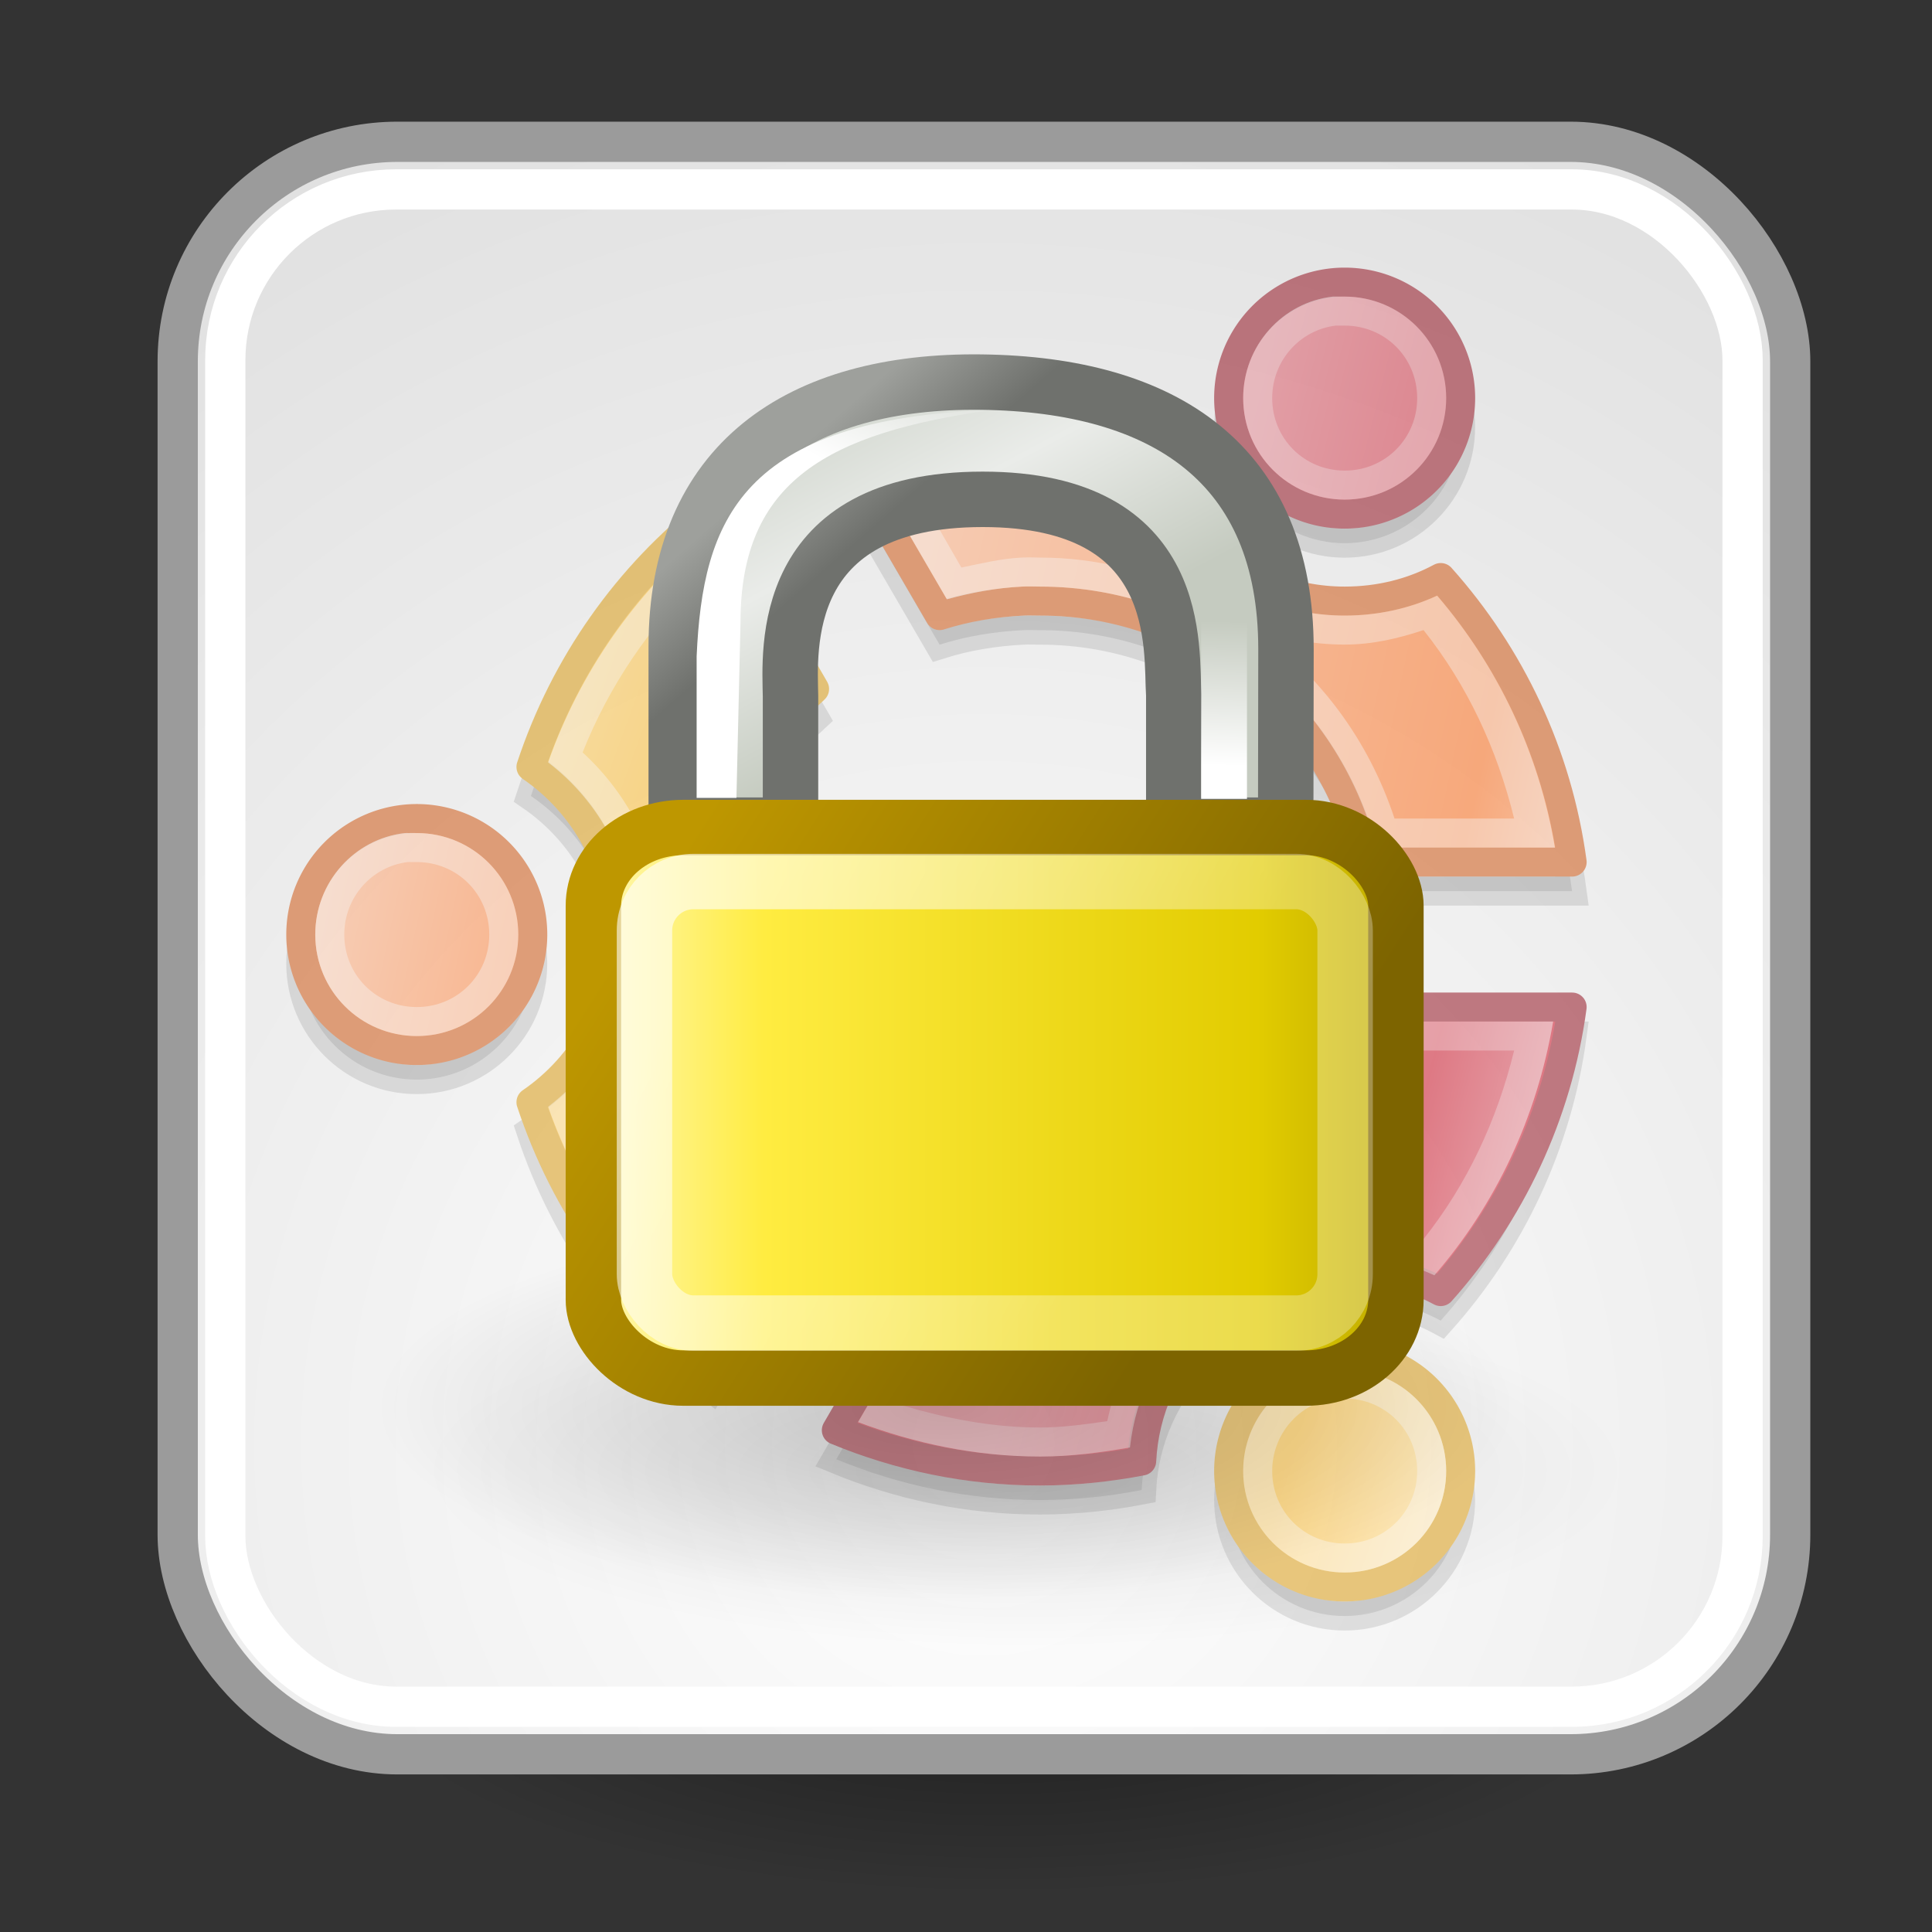 <svg xmlns="http://www.w3.org/2000/svg" xmlns:cc="http://web.resource.org/cc/" xmlns:svg="http://www.w3.org/2000/svg" xmlns:xlink="http://www.w3.org/1999/xlink" id="svg11300" width="48" height="48"><rect width="100%" height="100%" fill="#333333" stroke="none"/><defs id="defs3"><linearGradient id="linearGradient2229" x1="31.785" x2="76.799" y1="14.883" y2="26.226" gradientUnits="userSpaceOnUse" xlink:href="#linearGradient1334"/><linearGradient id="linearGradient2227" x1="1.045" x2="45.431" y1="22.383" y2="31.877" gradientUnits="userSpaceOnUse" xlink:href="#linearGradient1334"/><linearGradient id="linearGradient1334"><stop style="stop-color:#fff;stop-opacity:1" id="stop1336" offset="0"/><stop id="stop1346" offset=".25" style="stop-color:#fff;stop-opacity:0"/><stop id="stop1342" offset=".345" style="stop-color:#fff;stop-opacity:1"/><stop style="stop-color:#fff;stop-opacity:0" id="stop1344" offset=".863"/><stop style="stop-color:#fff;stop-opacity:1" id="stop1338" offset="1"/></linearGradient><linearGradient id="linearGradient1340" x1="3.52" x2="45.431" y1="16.549" y2="31.877" gradientUnits="userSpaceOnUse" xlink:href="#linearGradient1334"/><linearGradient id="linearGradient4187"><stop style="stop-color:#000;stop-opacity:1" id="stop4189" offset="0"/><stop style="stop-color:#000;stop-opacity:0" id="stop4191" offset="1"/></linearGradient><radialGradient id="radialGradient4071" cx="191.414" cy="7.786" r="153.397" fx="191.414" fy="7.786" gradientTransform="matrix(8.716285e-6,-0.666,0.958,4.651922e-16,178.49,133.087)" gradientUnits="userSpaceOnUse" xlink:href="#linearGradient4187"/><linearGradient id="linearGradient11520"><stop id="stop11522" offset="0" style="stop-color:#fff;stop-opacity:1"/><stop id="stop11524" offset="1" style="stop-color:#dcdcdc;stop-opacity:1"/></linearGradient><linearGradient id="linearGradient11508"><stop id="stop11510" offset="0" style="stop-color:#000;stop-opacity:1"/><stop id="stop11512" offset="1" style="stop-color:#000;stop-opacity:0"/></linearGradient><linearGradient id="linearGradient11494"><stop id="stop11496" offset="0" style="stop-color:#ef2929;stop-opacity:1"/><stop id="stop11498" offset="1" style="stop-color:#ef2929;stop-opacity:0"/></linearGradient><radialGradient id="radialGradient1348" cx="30.204" cy="44.565" r="6.566" fx="30.204" fy="44.565" gradientTransform="matrix(1,0,0,0.338,-1.435476e-15,29.482)" gradientUnits="userSpaceOnUse" xlink:href="#linearGradient11508"/><radialGradient id="radialGradient1352" cx="27.577" cy="16.049" r="3.834" fx="27.577" fy="16.049" gradientTransform="matrix(1.243,2.106784e-16,-2.106784e-16,1.243,-6.714,-3.743)" gradientUnits="userSpaceOnUse" xlink:href="#linearGradient11494"/><radialGradient id="radialGradient1354" cx="27.577" cy="15.048" r="3.834" fx="27.577" fy="15.048" gradientTransform="matrix(1.243,2.106784e-16,-2.106784e-16,1.243,-6.714,-3.743)" gradientUnits="userSpaceOnUse" xlink:href="#linearGradient11494"/><radialGradient id="radialGradient1356" cx="30.204" cy="44.565" r="6.566" fx="30.204" fy="44.565" gradientTransform="matrix(1,0,0,0.338,2.220359e-14,29.482)" gradientUnits="userSpaceOnUse" xlink:href="#linearGradient11508"/><radialGradient id="radialGradient1366" cx="24.446" cy="35.878" r="20.531" fx="24.446" fy="35.878" gradientTransform="matrix(1.995,-1.651527e-32,0,1.995,-24.325,-35.701)" gradientUnits="userSpaceOnUse" xlink:href="#linearGradient11520"/><radialGradient id="radialGradient2855" cx="30.204" cy="44.565" r="6.566" fx="30.204" fy="44.565" gradientTransform="matrix(1,0,0,0.338,-1.379714e-14,29.482)" gradientUnits="userSpaceOnUse" xlink:href="#linearGradient11508"/><radialGradient id="radialGradient2848" cx="24.446" cy="35.878" r="20.531" fx="24.446" fy="35.878" gradientTransform="matrix(1.995,-1.651527e-32,0,1.995,-24.325,-35.701)" gradientUnits="userSpaceOnUse" xlink:href="#linearGradient11520"/><radialGradient id="radialGradient2846" cx="30.204" cy="44.565" r="6.566" fx="30.204" fy="44.565" gradientTransform="matrix(1,0,0,0.338,-8.367432e-15,29.482)" gradientUnits="userSpaceOnUse" xlink:href="#linearGradient11508"/><linearGradient id="linearGradient1898" x1="11.5" x2="11.779" y1="20.58" y2="14.26" gradientTransform="matrix(0.98,0,0,0.49,34.675,22.834)" gradientUnits="userSpaceOnUse" xlink:href="#linearGradient12071"/><linearGradient id="linearGradient12071"><stop id="stop12073" offset="0" style="stop-color:#fff;stop-opacity:1"/><stop id="stop12075" offset="1" style="stop-color:#fff;stop-opacity:0"/></linearGradient><linearGradient id="linearGradient1896" x1="14.218" x2="17.859" y1="6.88" y2="3.957" gradientTransform="matrix(0.98,0,0,0.462,23.89,23.479)" gradientUnits="userSpaceOnUse" xlink:href="#linearGradient12071"/><linearGradient id="linearGradient9845"><stop id="stop9847" offset="0" style="stop-color:#fff;stop-opacity:1"/><stop id="stop9849" offset="1" style="stop-color:#fff;stop-opacity:.495"/></linearGradient><linearGradient id="linearGradient1894" x1="10.907" x2="30.875" y1="25.002" y2="36.127" gradientTransform="matrix(0.453,0,0,0.47,30.172,24.389)" gradientUnits="userSpaceOnUse" xlink:href="#linearGradient9845"/><linearGradient id="linearGradient2769"><stop id="stop2771" offset="0" style="stop-color:#7d6400;stop-opacity:1"/><stop id="stop2773" offset="1" style="stop-color:#be9700;stop-opacity:1"/></linearGradient><linearGradient id="linearGradient1892" x1="31.63" x2="8.671" y1="41.792" y2="25.794" gradientTransform="matrix(0.49,0,0,0.534,29.283,22.226)" gradientUnits="userSpaceOnUse" xlink:href="#linearGradient11327"/><linearGradient id="linearGradient2776"><stop style="stop-color:#fff7b0;stop-opacity:1" id="stop2778" offset="0"/><stop id="stop2780" offset=".21" style="stop-color:#ffec41;stop-opacity:1"/><stop style="stop-color:#e2cc00;stop-opacity:1" id="stop2782" offset=".84"/><stop style="stop-color:#c3af00;stop-opacity:1" id="stop2784" offset="1"/></linearGradient><linearGradient id="linearGradient1890" x1="6.727" x2="40.938" y1="32.162" y2="32.162" gradientTransform="matrix(0.49,0,0,0.534,29.283,21.676)" gradientUnits="userSpaceOnUse" xlink:href="#linearGradient2092"/><linearGradient id="linearGradient2787"><stop id="stop2789" offset="0" style="stop-color:#6f716d;stop-opacity:1"/><stop id="stop2791" offset="1" style="stop-color:#9ea09c;stop-opacity:1"/></linearGradient><linearGradient id="linearGradient1888" x1="19.251" x2="16.198" y1="9.664" y2="6.04" gradientTransform="matrix(0.48,0,0,0.497,29.227,23.012)" gradientUnits="userSpaceOnUse" xlink:href="#linearGradient11335"/><linearGradient id="linearGradient2794"><stop id="stop2796" offset="0" style="stop-color:#cad0c6;stop-opacity:1"/><stop style="stop-color:#eaece9;stop-opacity:1" id="stop2798" offset=".5"/><stop id="stop2800" offset="1" style="stop-color:#c5cbc0;stop-opacity:1"/></linearGradient><linearGradient id="linearGradient1886" x1="12.887" x2="20.087" y1="4.36" y2="18.414" gradientTransform="matrix(0.48,0,0,0.497,29.227,23.012)" gradientUnits="userSpaceOnUse" xlink:href="#linearGradient10591"/><linearGradient id="linearGradient2803"><stop id="stop2805" offset="0" style="stop-color:#fff;stop-opacity:1"/><stop id="stop2807" offset="1" style="stop-color:#dcdcdc;stop-opacity:1"/></linearGradient><radialGradient id="radialGradient2821" cx="30.204" cy="44.565" r="6.566" fx="30.204" fy="44.565" gradientTransform="matrix(1,0,0,0.338,-1.435476e-15,29.482)" gradientUnits="userSpaceOnUse" xlink:href="#linearGradient11508"/><radialGradient id="radialGradient2823" cx="27.577" cy="16.049" r="3.834" fx="27.577" fy="16.049" gradientTransform="matrix(1.243,2.106784e-16,-2.106784e-16,1.243,-6.714,-3.743)" gradientUnits="userSpaceOnUse" xlink:href="#linearGradient11494"/><radialGradient id="radialGradient2825" cx="27.577" cy="15.048" r="3.834" fx="27.577" fy="15.048" gradientTransform="matrix(1.243,2.106784e-16,-2.106784e-16,1.243,-6.714,-3.743)" gradientUnits="userSpaceOnUse" xlink:href="#linearGradient11494"/><radialGradient id="radialGradient2827" cx="30.204" cy="44.565" r="6.566" fx="30.204" fy="44.565" gradientTransform="matrix(1,0,0,0.338,2.247247e-14,29.482)" gradientUnits="userSpaceOnUse" xlink:href="#linearGradient11508"/><radialGradient id="radialGradient2829" cx="24.446" cy="35.878" r="20.531" fx="24.446" fy="35.878" gradientTransform="matrix(1.995,-1.651527e-32,0,1.995,-24.325,-35.701)" gradientUnits="userSpaceOnUse" xlink:href="#linearGradient11520"/><radialGradient id="radialGradient2696" cx="24.446" cy="35.878" r="20.531" fx="24.446" fy="35.878" gradientTransform="matrix(1.995,-1.651527e-32,0,1.995,-24.325,-35.701)" gradientUnits="userSpaceOnUse" xlink:href="#linearGradient11520"/><radialGradient id="radialGradient2694" cx="30.204" cy="44.565" r="6.566" fx="30.204" fy="44.565" gradientTransform="matrix(1,0,0,0.338,-3.746128e-15,29.482)" gradientUnits="userSpaceOnUse" xlink:href="#linearGradient11508"/><linearGradient id="linearGradient2719"><stop style="stop-color:#c00;stop-opacity:1" id="stop2721" offset="0"/><stop style="stop-color:#c00;stop-opacity:0" id="stop2723" offset="1"/></linearGradient><linearGradient id="linearGradient2711"><stop style="stop-color:#f34e4e;stop-opacity:1" id="stop2713" offset="0"/><stop style="stop-color:#ef2929;stop-opacity:0" id="stop2715" offset="1"/></linearGradient><linearGradient id="linearGradient11327"><stop style="stop-color:#7d6400;stop-opacity:1" id="stop11329" offset="0"/><stop style="stop-color:#be9700;stop-opacity:1" id="stop11331" offset="1"/></linearGradient><linearGradient id="linearGradient2092"><stop id="stop2094" offset="0" style="stop-color:#fff7b0;stop-opacity:1"/><stop style="stop-color:#ffec41;stop-opacity:1" id="stop2098" offset=".21"/><stop id="stop2293" offset=".84" style="stop-color:#e2cc00;stop-opacity:1"/><stop id="stop2100" offset="1" style="stop-color:#c3af00;stop-opacity:1"/></linearGradient><linearGradient id="linearGradient11335"><stop style="stop-color:#6f716d;stop-opacity:1" id="stop11337" offset="0"/><stop style="stop-color:#9ea09c;stop-opacity:1" id="stop11339" offset="1"/></linearGradient><linearGradient id="linearGradient10591"><stop style="stop-color:#cad0c6;stop-opacity:1" id="stop10593" offset="0"/><stop id="stop10599" offset=".5" style="stop-color:#eaece9;stop-opacity:1"/><stop style="stop-color:#c5cbc0;stop-opacity:1" id="stop10595" offset="1"/></linearGradient><linearGradient id="linearGradient2665"><stop id="stop2667" offset="0" style="stop-color:#fff;stop-opacity:1"/><stop id="stop2669" offset="1" style="stop-color:#dcdcdc;stop-opacity:1"/></linearGradient><radialGradient id="radialGradient2677" cx="30.204" cy="44.565" r="6.566" fx="30.204" fy="44.565" gradientTransform="matrix(1,0,0,0.338,-1.435476e-15,29.482)" gradientUnits="userSpaceOnUse" xlink:href="#linearGradient11508"/><radialGradient id="radialGradient2679" cx="24.446" cy="35.878" r="20.531" fx="24.446" fy="35.878" gradientTransform="matrix(1.995,-1.651527e-32,0,1.995,-24.325,-35.701)" gradientUnits="userSpaceOnUse" xlink:href="#linearGradient11520"/><radialGradient id="radialGradient2725" cx="24.446" cy="46.958" r="16.554" fx="24.446" fy="46.958" gradientTransform="matrix(2.671,-1.66183e-17,1.650931e-17,2.653,-40.845,-77.79)" gradientUnits="userSpaceOnUse" xlink:href="#linearGradient2719"/><radialGradient id="radialGradient1516" cx="24.446" cy="35.878" r="20.531" fx="24.446" fy="35.878" gradientTransform="matrix(1.995,-1.651527e-32,0,1.995,-24.325,-35.701)" gradientUnits="userSpaceOnUse" xlink:href="#linearGradient11520"/><radialGradient id="radialGradient1514" cx="30.204" cy="44.565" r="6.566" fx="30.204" fy="44.565" gradientTransform="matrix(1,0,0,0.338,2.436851e-14,29.482)" gradientUnits="userSpaceOnUse" xlink:href="#linearGradient11508"/><radialGradient id="radialGradient1512" cx="27.577" cy="15.048" r="3.834" fx="27.577" fy="15.048" gradientTransform="matrix(1.243,2.106784e-16,-2.106784e-16,1.243,-6.714,-3.743)" gradientUnits="userSpaceOnUse" xlink:href="#linearGradient11494"/><radialGradient id="radialGradient1510" cx="27.577" cy="16.049" r="3.834" fx="27.577" fy="16.049" gradientTransform="matrix(1.243,2.106784e-16,-2.106784e-16,1.243,-6.714,-3.743)" gradientUnits="userSpaceOnUse" xlink:href="#linearGradient11494"/><radialGradient id="radialGradient1508" cx="30.204" cy="44.565" r="6.566" fx="30.204" fy="44.565" gradientTransform="matrix(1,0,0,0.338,-1.435476e-15,29.482)" gradientUnits="userSpaceOnUse" xlink:href="#linearGradient11508"/><linearGradient id="linearGradient1490"><stop style="stop-color:#e60000;stop-opacity:1" id="stop1492" offset="0"/><stop style="stop-color:#dcdcdc;stop-opacity:1" id="stop1494" offset="1"/></linearGradient><linearGradient id="linearGradient1842" x1="11.5" x2="11.779" y1="20.58" y2="14.26" gradientTransform="matrix(0.98,0,0,0.49,34.675,22.834)" gradientUnits="userSpaceOnUse" xlink:href="#linearGradient12071"/><linearGradient id="linearGradient1840" x1="14.218" x2="17.859" y1="6.88" y2="3.957" gradientTransform="matrix(0.98,0,0,0.462,23.89,23.479)" gradientUnits="userSpaceOnUse" xlink:href="#linearGradient12071"/><linearGradient id="linearGradient1838" x1="10.907" x2="30.875" y1="25.002" y2="36.127" gradientTransform="matrix(0.453,0,0,0.47,30.172,24.389)" gradientUnits="userSpaceOnUse" xlink:href="#linearGradient9845"/><linearGradient id="linearGradient1836" x1="31.63" x2="8.671" y1="41.792" y2="25.794" gradientTransform="matrix(0.49,0,0,0.534,29.283,22.226)" gradientUnits="userSpaceOnUse" xlink:href="#linearGradient11327"/><linearGradient id="linearGradient1834" x1="6.727" x2="40.938" y1="32.162" y2="32.162" gradientTransform="matrix(0.49,0,0,0.534,29.283,21.676)" gradientUnits="userSpaceOnUse" xlink:href="#linearGradient2092"/><linearGradient id="linearGradient1832" x1="19.251" x2="16.198" y1="9.664" y2="6.04" gradientTransform="matrix(0.48,0,0,0.497,29.227,23.012)" gradientUnits="userSpaceOnUse" xlink:href="#linearGradient11335"/><linearGradient id="linearGradient1830" x1="12.887" x2="20.087" y1="4.36" y2="18.414" gradientTransform="matrix(0.48,0,0,0.497,29.227,23.012)" gradientUnits="userSpaceOnUse" xlink:href="#linearGradient10591"/><linearGradient id="linearGradient2337" x1="-35.123" x2="-35.075" y1="34.242" y2="30.962" gradientUnits="userSpaceOnUse" xlink:href="#linearGradient2329"/><linearGradient id="linearGradient2327" x1="-35.658" x2="-35.658" y1="33.416" y2="28.206" gradientUnits="userSpaceOnUse" xlink:href="#linearGradient2321"/><linearGradient id="linearGradient1561" x1="10.391" x2="32.537" y1="5.382" y2="31.246" gradientTransform="matrix(1.104,0,0,0.905,4.5,2.875)" gradientUnits="userSpaceOnUse" xlink:href="#linearGradient2253"/><linearGradient id="linearGradient2733" x1="34.301" x2="35.521" y1="3.938" y2="3.845" gradientUnits="userSpaceOnUse" xlink:href="#linearGradient2711"/><linearGradient id="linearGradient2729" x1="34.301" x2="35.521" y1="3.938" y2="3.845" gradientUnits="userSpaceOnUse" xlink:href="#linearGradient2711"/><linearGradient id="linearGradient2725" x1="34.301" x2="35.521" y1="3.938" y2="3.845" gradientUnits="userSpaceOnUse" xlink:href="#linearGradient2711"/><linearGradient id="linearGradient2721" x1="34.301" x2="35.521" y1="3.938" y2="3.845" gradientUnits="userSpaceOnUse" xlink:href="#linearGradient2711"/><linearGradient id="linearGradient2717" x1="34.301" x2="35.521" y1="3.938" y2="3.845" gradientUnits="userSpaceOnUse" xlink:href="#linearGradient2711"/><linearGradient id="linearGradient2707" x1="12.207" x2="12.128" y1="53.535" y2="64.893" gradientTransform="matrix(1.816,0,0,1.279,2.5,-40.245)" gradientUnits="userSpaceOnUse" xlink:href="#linearGradient2701"/><linearGradient id="linearGradient2689" x1="3.707" x2="3.707" y1="171.291" y2="162.451" gradientTransform="matrix(5.705,0,0,0.175,5.5,2.196)" gradientUnits="userSpaceOnUse" xlink:href="#linearGradient2683"/><linearGradient id="linearGradient2681" x1="19.15" x2="16.316" y1="32.622" y2="8.867" gradientTransform="matrix(1.174,0,0,0.945,5.222,1.543)" gradientUnits="userSpaceOnUse" xlink:href="#linearGradient2675"/><linearGradient id="linearGradient2673" x1="11.492" x2="17.199" y1="1.654" y2="26.729" gradientTransform="matrix(1.239,0,0,0.896,5.091,1.543)" gradientUnits="userSpaceOnUse" xlink:href="#linearGradient2667"/><radialGradient id="radialGradient2460" cx="12.576" cy="67.502" r="8.766" fx="12.576" fy="67.502" gradientTransform="scale(1.926,0.519)" gradientUnits="userSpaceOnUse" xlink:href="#linearGradient2454"/><linearGradient id="linearGradient2421" x1="17.698" x2="34.975" y1="13.005" y2="55.201" gradientTransform="matrix(1.108,0,0,0.902,5.5,3.875)" gradientUnits="userSpaceOnUse" xlink:href="#linearGradient2415"/><linearGradient id="linearGradient2251" x1="8.612" x2="34.784" y1="7.229" y2="33.34" gradientTransform="matrix(1.13,0,0,0.885,2.875,1.571)" gradientUnits="userSpaceOnUse" xlink:href="#linearGradient2245"/><linearGradient id="linearGradient2245"><stop id="stop2247" offset="0" style="stop-color:#dde1d9;stop-opacity:1"/><stop id="stop2249" offset="1" style="stop-color:#cacdc6;stop-opacity:1"/></linearGradient><linearGradient id="linearGradient2253"><stop id="stop2255" offset="0" style="stop-color:#8f8f8f;stop-opacity:1"/><stop id="stop2257" offset="1" style="stop-color:#494949;stop-opacity:1"/></linearGradient><linearGradient id="linearGradient2415"><stop id="stop2417" offset="0" style="stop-color:#fff;stop-opacity:1"/><stop id="stop2419" offset="1" style="stop-color:#fff;stop-opacity:0"/></linearGradient><linearGradient id="linearGradient2454"><stop id="stop2456" offset="0" style="stop-color:#000;stop-opacity:1"/><stop id="stop2458" offset="1" style="stop-color:#000;stop-opacity:0"/></linearGradient><linearGradient id="linearGradient2667"><stop style="stop-color:#fff;stop-opacity:1" id="stop1800" offset="0"/><stop style="stop-color:#fcfcff;stop-opacity:0" id="stop2671" offset="1"/></linearGradient><linearGradient id="linearGradient2675"><stop style="stop-color:#5b5b97;stop-opacity:1" id="stop2677" offset="0"/><stop style="stop-color:#1b1b43;stop-opacity:1" id="stop2679" offset="1"/></linearGradient><linearGradient id="linearGradient2683"><stop style="stop-color:#000;stop-opacity:1" id="stop2685" offset="0"/><stop style="stop-color:#000;stop-opacity:0" id="stop2687" offset="1"/></linearGradient><linearGradient id="linearGradient2701"><stop style="stop-color:#585956;stop-opacity:1" id="stop2703" offset="0"/><stop style="stop-color:#bbbeb8;stop-opacity:1" id="stop2705" offset="1"/></linearGradient><linearGradient id="linearGradient1784"><stop style="stop-color:#909090;stop-opacity:1" id="stop1786" offset="0"/><stop style="stop-color:#bebebe;stop-opacity:0" id="stop1788" offset="1"/></linearGradient><linearGradient id="linearGradient2321"><stop style="stop-color:#7b7f7a;stop-opacity:1" id="stop2323" offset="0"/><stop style="stop-color:#7b7f7a;stop-opacity:0" id="stop2325" offset="1"/></linearGradient><linearGradient id="linearGradient2329"><stop style="stop-color:#fff;stop-opacity:1" id="stop2331" offset="0"/><stop style="stop-color:#fff;stop-opacity:0" id="stop2333" offset="1"/></linearGradient><linearGradient id="linearGradient1770"><stop id="stop1772" offset="0" style="stop-color:#cad0c6;stop-opacity:1"/><stop style="stop-color:#eaece9;stop-opacity:1" id="stop1774" offset=".5"/><stop id="stop1776" offset="1" style="stop-color:#c5cbc0;stop-opacity:1"/></linearGradient><linearGradient id="linearGradient1764"><stop id="stop1766" offset="0" style="stop-color:#6f716d;stop-opacity:1"/><stop id="stop1768" offset="1" style="stop-color:#9ea09c;stop-opacity:1"/></linearGradient><linearGradient id="linearGradient1754"><stop style="stop-color:#fff7b0;stop-opacity:1" id="stop1756" offset="0"/><stop id="stop1758" offset=".21" style="stop-color:#ffec41;stop-opacity:1"/><stop style="stop-color:#e2cc00;stop-opacity:1" id="stop1760" offset=".84"/><stop style="stop-color:#c3af00;stop-opacity:1" id="stop1762" offset="1"/></linearGradient><linearGradient id="linearGradient1748"><stop id="stop1750" offset="0" style="stop-color:#7d6400;stop-opacity:1"/><stop id="stop1752" offset="1" style="stop-color:#be9700;stop-opacity:1"/></linearGradient><linearGradient id="linearGradient1742"><stop id="stop1744" offset="0" style="stop-color:#fff;stop-opacity:1"/><stop id="stop1746" offset="1" style="stop-color:#fff;stop-opacity:.495"/></linearGradient><linearGradient id="linearGradient1874" x1="12.887" x2="20.087" y1="4.36" y2="18.414" gradientTransform="matrix(0.48,0,0,0.497,29.227,23.012)" gradientUnits="userSpaceOnUse" xlink:href="#linearGradient10591"/><linearGradient id="linearGradient1876" x1="19.251" x2="16.198" y1="9.664" y2="6.04" gradientTransform="matrix(0.48,0,0,0.497,29.227,23.012)" gradientUnits="userSpaceOnUse" xlink:href="#linearGradient11335"/><linearGradient id="linearGradient1878" x1="6.727" x2="40.938" y1="32.162" y2="32.162" gradientTransform="matrix(0.49,0,0,0.534,29.283,21.676)" gradientUnits="userSpaceOnUse" xlink:href="#linearGradient2092"/><linearGradient id="linearGradient1880" x1="31.63" x2="8.671" y1="41.792" y2="25.794" gradientTransform="matrix(0.49,0,0,0.534,29.283,22.226)" gradientUnits="userSpaceOnUse" xlink:href="#linearGradient11327"/><linearGradient id="linearGradient1882" x1="10.907" x2="30.875" y1="25.002" y2="36.127" gradientTransform="matrix(0.453,0,0,0.47,30.172,24.389)" gradientUnits="userSpaceOnUse" xlink:href="#linearGradient9845"/><linearGradient id="linearGradient1884" x1="14.218" x2="17.859" y1="6.88" y2="3.957" gradientTransform="matrix(0.98,0,0,0.462,23.89,23.479)" gradientUnits="userSpaceOnUse" xlink:href="#linearGradient12071"/><linearGradient id="linearGradient1887" x1="11.5" x2="11.779" y1="20.58" y2="14.26" gradientTransform="matrix(0.98,0,0,0.49,34.675,22.834)" gradientUnits="userSpaceOnUse" xlink:href="#linearGradient12071"/><radialGradient id="radialGradient1502" cx="30.204" cy="44.565" r="6.566" fx="30.204" fy="44.565" gradientTransform="matrix(1,0,0,0.338,-3.785774e-14,29.482)" gradientUnits="userSpaceOnUse" xlink:href="#linearGradient11508"/><linearGradient id="linearGradient1504" x1="12.887" x2="20.087" y1="4.36" y2="18.414" gradientTransform="matrix(0.48,0,0,0.497,29.227,23.012)" gradientUnits="userSpaceOnUse" xlink:href="#linearGradient10591"/><linearGradient id="linearGradient1506" x1="19.251" x2="16.198" y1="9.664" y2="6.04" gradientTransform="matrix(0.48,0,0,0.497,29.227,23.012)" gradientUnits="userSpaceOnUse" xlink:href="#linearGradient11335"/><linearGradient id="linearGradient1508" x1="6.727" x2="40.938" y1="32.162" y2="32.162" gradientTransform="matrix(0.49,0,0,0.534,29.283,21.676)" gradientUnits="userSpaceOnUse" xlink:href="#linearGradient2092"/><linearGradient id="linearGradient1510" x1="31.63" x2="8.671" y1="41.792" y2="25.794" gradientTransform="matrix(0.49,0,0,0.534,29.283,22.226)" gradientUnits="userSpaceOnUse" xlink:href="#linearGradient11327"/><linearGradient id="linearGradient1512" x1="10.907" x2="30.875" y1="25.002" y2="36.127" gradientTransform="matrix(0.453,0,0,0.47,30.172,24.389)" gradientUnits="userSpaceOnUse" xlink:href="#linearGradient9845"/><linearGradient id="linearGradient1514" x1="14.218" x2="17.859" y1="6.88" y2="3.957" gradientTransform="matrix(0.98,0,0,0.462,23.89,23.479)" gradientUnits="userSpaceOnUse" xlink:href="#linearGradient12071"/><linearGradient id="linearGradient1516" x1="11.5" x2="11.779" y1="20.58" y2="14.26" gradientTransform="matrix(0.98,0,0,0.49,34.675,22.834)" gradientUnits="userSpaceOnUse" xlink:href="#linearGradient12071"/></defs><g id="layer1"><path style="opacity:.406;color:#000;fill:url(#radialGradient1348);fill-opacity:1;fill-rule:evenodd;stroke:none;stroke-width:2.814;stroke-linecap:butt;stroke-linejoin:miter;marker:none;marker-start:none;marker-mid:none;marker-end:none;stroke-miterlimit:10;stroke-dasharray:none;stroke-dashoffset:0;stroke-opacity:1;visibility:visible;display:inline;overflow:visible" id="path11530" d="M 36.77 44.565 A 6.566 2.222 0 1 1 23.638,44.565 A 6.566 2.222 0 1 1 36.77 44.565 z" transform="matrix(2.46,0,0,2.46,-49.409,-67.964)"/><rect id="rect11518" width="40.062" height="40.062" x="4.415" y="3.523" rx="5.455" ry="5.455" style="opacity:1;color:#000;fill:url(#radialGradient1366);fill-opacity:1;fill-rule:evenodd;stroke:#9b9b9b;stroke-width:1;stroke-linecap:butt;stroke-linejoin:bevel;marker:none;marker-start:none;marker-mid:none;marker-end:none;stroke-miterlimit:10;stroke-dasharray:none;stroke-dashoffset:0;stroke-opacity:1;visibility:visible;display:inline;overflow:visible"/><rect style="opacity:1;color:#000;fill:none;fill-opacity:1;fill-rule:evenodd;stroke:#fff;stroke-width:1;stroke-linecap:butt;stroke-linejoin:bevel;marker:none;marker-start:none;marker-mid:none;marker-end:none;stroke-miterlimit:10;stroke-dasharray:none;stroke-dashoffset:0;stroke-opacity:1;visibility:visible;display:inline;overflow:visible" id="rect11528" width="37.697" height="37.697" x="5.597" y="4.706" rx="4.243" ry="4.243"/><g id="g1586" transform="translate(29.698,27.163)"><g id="g1844" transform="translate(-147.007,-30.194)"><g id="g2056" transform="translate(116.654,3.029)"><g id="g2058" transform="translate(30.507,27.163)" style="opacity:.5"><g id="g1533" transform="matrix(9.598127e-2,0,0,9.598127e-2,-23.46,-7.814)" style="overflow:visible"><g id="layer5" style="display:inline"><path id="path4069" d="M 339.345 5.683 A 153.397 110.674 0 1 1 32.551,5.683 A 153.397 110.674 0 1 1 339.345 5.683 z" transform="matrix(1.052,0,0,0.447,3.285,176.386)" style="opacity:.2;fill:url(#radialGradient4071);fill-opacity:1;stroke:none;stroke-width:2;stroke-miterlimit:4;stroke-dasharray:none;stroke-opacity:1;display:inline"/><path style="opacity:.2;fill:#000;fill-opacity:1;stroke:#000;stroke-width:7.506;stroke-miterlimit:4;stroke-dasharray:none;stroke-opacity:1;display:inline" id="path3162" d="M 277.941,-121.015 C 262.966,-119.324 251.437,-106.418 251.437,-90.993 C 251.437,-74.42 264.887,-60.97 281.46,-60.97 C 298.032,-60.97 311.482,-74.42 311.482,-90.993 C 311.482,-107.565 298.032,-121.015 281.46,-121.015 C 280.683,-121.015 279.876,-121.073 279.114,-121.015 C 278.751,-120.987 278.301,-121.056 277.941,-121.015 z M 190.22,-90.993 C 176.031,-89.704 162.526,-85.894 149.877,-80.673 L 176.616,-34.701 C 183.477,-36.877 190.682,-38.072 198.195,-38.454 C 199.665,-38.528 201.162,-38.454 202.651,-38.454 C 243.844,-38.454 278.276,-9.524 286.854,29.097 L 340.332,29.097 C 336.533,1.022 324.319,-24.394 306.322,-44.552 C 298.931,-40.581 290.432,-38.454 281.46,-38.454 C 253.289,-38.454 230.216,-60.56 228.921,-88.413 C 220.442,-90.033 211.596,-90.993 202.651,-90.993 C 200.855,-90.993 199.036,-91.06 197.256,-90.993 C 196.677,-90.971 196.192,-91.022 195.614,-90.993 C 195.07,-90.965 194.515,-91.027 193.973,-90.993 C 193.447,-90.96 192.855,-91.032 192.331,-90.993 C 192.272,-90.988 192.155,-90.994 192.096,-90.993 C 191.861,-90.996 191.393,-90.991 191.158,-90.993 C 191.1,-90.991 190.982,-90.998 190.923,-90.993 C 190.698,-90.974 190.445,-91.013 190.22,-90.993 z M 117.509,-61.909 C 95.955,-45.126 79.589,-22.011 70.834,4.469 C 84.663,13.936 93.82,29.848 93.82,47.861 C 93.82,65.873 84.663,81.786 70.834,91.252 C 79.586,117.739 95.947,140.864 117.509,157.63 L 144.248,111.424 C 127.109,95.649 116.337,72.968 116.337,47.861 C 116.337,22.763 127.129,0.112 144.248,-15.702 L 117.509,-61.909 z M 37.763,17.838 C 22.787,19.529 11.258,32.435 11.258,47.861 C 11.258,64.433 24.708,77.883 41.281,77.883 C 57.853,77.883 71.303,64.433 71.303,47.861 C 71.303,31.288 57.853,17.838 41.281,17.838 C 40.504,17.838 39.697,17.78 38.935,17.838 C 38.572,17.866 38.122,17.798 37.763,17.838 z M 286.854,66.625 C 278.276,105.246 243.844,134.175 202.651,134.175 C 193.531,134.175 184.848,132.797 176.616,130.188 L 149.877,176.159 C 166.166,182.884 183.939,186.714 202.651,186.714 C 211.596,186.714 220.442,185.754 228.921,184.134 C 230.227,157.451 251.601,135.861 278.176,134.175 C 279.291,134.104 280.327,134.175 281.46,134.175 C 290.432,134.175 298.931,136.303 306.322,140.273 C 324.319,120.115 336.533,94.7 340.332,66.625 L 286.854,66.625 z M 277.941,156.692 C 262.966,158.383 251.437,171.289 251.437,186.714 C 251.437,203.287 264.887,216.737 281.46,216.737 C 298.032,216.737 311.482,203.287 311.482,186.714 C 311.482,170.142 298.032,156.692 281.46,156.692 C 280.683,156.692 279.876,156.634 279.114,156.692 C 278.751,156.719 278.301,156.651 277.941,156.692 z"/></g><g id="layer3" style="display:inline"><g id="g11118" transform="translate(0,-6.567)"><path id="path2313" d="M 75.318 46.857 A 33.967 33.967 0 1 1 7.384,46.857 A 33.967 33.967 0 1 1 75.318 46.857 z" transform="matrix(0.884,0,0,0.884,4.732,5.481)" style="fill:#ff6309;fill-opacity:1;stroke:#cc4a00;stroke-width:8.492;stroke-miterlimit:4;stroke-dasharray:none;stroke-opacity:1;display:inline"/><path id="path2338" d="M 25.625,5.5 C 23.634,5.647 21.736,6.145 19.969,6.875 L 23.531,13 C 24.445,12.71 25.405,12.551 26.406,12.5 C 26.602,12.49 26.802,12.5 27,12.5 C 32.488,12.5 37.076,16.354 38.219,21.5 L 45.344,21.5 C 44.838,17.759 43.21,14.373 40.812,11.688 C 39.828,12.217 38.695,12.5 37.5,12.5 C 33.747,12.5 30.673,9.555 30.5,5.844 C 29.37,5.628 28.192,5.5 27,5.5 C 26.761,5.5 26.518,5.491 26.281,5.5 C 26.204,5.503 26.139,5.496 26.062,5.5 C 25.99,5.504 25.916,5.496 25.844,5.5 C 25.774,5.504 25.695,5.495 25.625,5.5 z" transform="matrix(7.506,0,0,7.506,0,-133.237)" style="fill:#ff6309;fill-opacity:1;stroke:#cc4a00;stroke-width:1;stroke-linejoin:round;stroke-miterlimit:4;stroke-dasharray:none;stroke-opacity:1;display:inline"/></g><g id="g11122" transform="translate(0,-6.567)"><path id="path2241" d="M 15.656,9.375 C 12.784,11.611 10.604,14.691 9.438,18.219 C 11.28,19.48 12.5,21.6 12.5,24 C 12.5,26.4 11.28,28.52 9.438,29.781 C 10.604,33.31 12.783,36.391 15.656,38.625 L 19.219,32.469 C 16.935,30.367 15.5,27.345 15.5,24 C 15.5,20.656 16.938,17.638 19.219,15.531 L 15.656,9.375 z" transform="matrix(7.506,0,0,7.506,0,-133.237)" style="fill:#ffb515;fill-opacity:1;stroke:#d89400;stroke-width:1;stroke-linejoin:round;stroke-miterlimit:4;stroke-dasharray:none;stroke-opacity:1;display:inline"/><path id="path2317" d="M 75.318 46.857 A 33.967 33.967 0 1 1 7.384,46.857 A 33.967 33.967 0 1 1 75.318 46.857 z" transform="matrix(0.884,0,0,0.884,244.91,144.334)" style="fill:#ffb515;fill-opacity:1;stroke:#d89400;stroke-width:8.492;stroke-miterlimit:4;stroke-dasharray:none;stroke-opacity:1;display:inline"/></g><g id="g11114" transform="translate(0,-6.567)"><path id="path2315" d="M 75.318 46.857 A 33.967 33.967 0 1 1 7.384,46.857 A 33.967 33.967 0 1 1 75.318 46.857 z" transform="matrix(0.884,0,0,0.884,244.91,-133.371)" style="fill:#c90016;fill-opacity:1;stroke:#8c000f;stroke-width:8.492;stroke-miterlimit:4;stroke-dasharray:none;stroke-opacity:1;display:inline"/><path id="path2334" d="M 38.219,26.5 C 37.076,31.646 32.488,35.5 27,35.5 C 25.785,35.5 24.628,35.316 23.531,34.969 L 19.969,41.094 C 22.139,41.99 24.507,42.5 27,42.5 C 28.192,42.5 29.37,42.372 30.5,42.156 C 30.674,38.601 33.522,35.725 37.062,35.5 C 37.211,35.491 37.349,35.5 37.5,35.5 C 38.695,35.5 39.828,35.783 40.812,36.312 C 43.21,33.627 44.838,30.241 45.344,26.5 L 38.219,26.5 z" transform="matrix(7.506,0,0,7.506,0,-133.237)" style="fill:#c90016;fill-opacity:1;stroke:#8c000f;stroke-width:1;stroke-linejoin:round;stroke-miterlimit:4;stroke-dasharray:none;stroke-opacity:1;display:inline"/></g></g><g id="g1548" style="display:inline"><path style="opacity:.518;fill:url(#linearGradient1340);fill-opacity:1;stroke:none;stroke-width:22.517;stroke-miterlimit:4;stroke-dasharray:none;stroke-opacity:1;display:inline" id="path1328" d="M 15.531,9.281 C 13.047,11.349 11.126,14.076 10.031,17.188 C 11.823,18.558 13,20.699 13,23.125 C 13,25.551 11.823,27.692 10.031,29.062 C 11.126,32.175 13.046,34.903 15.531,36.969 L 18.594,31.656 C 16.384,29.479 15,26.466 15,23.125 C 15,19.783 16.386,16.775 18.594,14.594 L 15.531,9.281 z M 37.094,38.125 C 35.348,38.322 34,39.821 34,41.625 C 34,43.562 35.563,45.125 37.5,45.125 C 39.437,45.125 41,43.562 41,41.625 C 41,39.688 39.437,38.125 37.5,38.125 C 37.372,38.125 37.268,38.121 37.219,38.125 C 37.176,38.128 37.136,38.12 37.094,38.125 z" transform="matrix(7.506,0,0,7.506,0,-133.237)"/><path style="opacity:.518;fill:url(#linearGradient2227);fill-opacity:1;stroke:none;stroke-width:3;stroke-linejoin:miter;stroke-miterlimit:4;stroke-dasharray:none;stroke-opacity:1;display:inline" id="path1330" d="M 25.312,5.125 C 23.702,5.279 22.157,5.689 20.688,6.25 L 23.781,11.562 C 24.622,11.331 25.477,11.171 26.375,11.125 C 26.605,11.113 26.818,11.125 27,11.125 C 32.581,11.125 37.259,14.953 38.594,20.125 L 44.75,20.125 C 44.197,16.838 42.769,13.866 40.688,11.438 C 39.719,11.887 38.629,12.125 37.5,12.125 C 33.627,12.125 30.419,9.181 30.031,5.406 C 29.041,5.236 28.03,5.125 27,5.125 C 26.748,5.125 26.524,5.117 26.312,5.125 C 26.21,5.129 26.13,5.125 26.094,5.125 C 25.967,5.131 25.889,5.124 25.875,5.125 C 25.789,5.13 25.723,5.127 25.688,5.125 C 25.678,5.124 25.656,5.125 25.656,5.125 C 25.586,5.13 25.53,5.126 25.5,5.125 C 25.495,5.125 25.471,5.125 25.469,5.125 C 25.417,5.129 25.364,5.12 25.312,5.125 z M 5.094,19.625 C 3.348,19.822 2,21.321 2,23.125 C 2,25.062 3.563,26.625 5.5,26.625 C 7.437,26.625 9,25.062 9,23.125 C 9,21.188 7.437,19.625 5.5,19.625 C 5.372,19.625 5.268,19.621 5.219,19.625 C 5.176,19.628 5.136,19.62 5.094,19.625 z" transform="matrix(7.506,0,0,7.506,0,-133.237)"/><path style="opacity:.333;fill:url(#linearGradient2229);fill-opacity:1;stroke:none;stroke-width:3;stroke-miterlimit:4;stroke-dasharray:none;stroke-opacity:1;display:inline" id="path1332" d="M 37.094,1.125 C 35.349,1.322 34,2.821 34,4.625 C 34,6.562 35.563,8.125 37.5,8.125 C 39.437,8.125 41,6.562 41,4.625 C 41,2.688 39.437,1.125 37.5,1.125 C 37.404,1.125 37.306,1.124 37.25,1.125 C 37.242,1.125 37.225,1.125 37.219,1.125 C 37.176,1.128 37.136,1.12 37.094,1.125 z M 38.562,26.125 C 37.215,31.279 32.569,35.125 27,35.125 C 25.887,35.125 24.833,34.908 23.812,34.625 L 20.719,39.938 C 22.681,40.676 24.782,41.125 27,41.125 C 28.05,41.125 29.085,40.989 30.094,40.812 C 30.491,37.218 33.392,34.356 37.031,34.125 C 37.22,34.113 37.37,34.125 37.5,34.125 C 38.606,34.125 39.64,34.443 40.594,34.875 C 42.705,32.438 44.126,29.438 44.688,26.125 L 38.562,26.125 z" transform="matrix(7.506,0,0,7.506,0,-133.237)"/></g><g id="layer4" style="display:inline"><path style="opacity:.4;fill:#fff;fill-opacity:1;stroke:none;stroke-width:22.517;stroke-miterlimit:4;stroke-dasharray:none;stroke-opacity:1;display:inline" id="path2272" d="M 15.531,9.281 C 13.047,11.349 11.126,14.076 10.031,17.188 C 11.823,18.558 13,20.699 13,23.125 C 13,25.551 11.823,27.692 10.031,29.062 C 11.126,32.175 13.046,34.903 15.531,36.969 L 18.594,31.656 C 16.384,29.479 15,26.466 15,23.125 C 15,19.783 16.386,16.775 18.594,14.594 L 15.531,9.281 z M 15.281,10.812 L 17.344,14.438 C 15.368,16.637 14.113,19.502 14,22.656 C 13.875,20.363 12.813,18.301 11.219,16.844 C 12.132,14.548 13.531,12.492 15.281,10.812 z M 14,23.594 C 14.113,26.747 15.365,29.615 17.344,31.812 L 15.281,35.438 C 13.532,33.759 12.131,31.702 11.219,29.406 C 12.814,27.948 13.875,25.887 14,23.594 z M 37.094,38.125 C 35.348,38.322 34,39.821 34,41.625 C 34,43.562 35.563,45.125 37.5,45.125 C 39.437,45.125 41,43.562 41,41.625 C 41,39.688 39.437,38.125 37.5,38.125 C 37.372,38.125 37.268,38.121 37.219,38.125 C 37.176,38.128 37.136,38.12 37.094,38.125 z M 37.125,39.125 C 37.184,39.116 37.252,39.13 37.312,39.125 C 37.347,39.126 37.411,39.125 37.5,39.125 C 38.896,39.125 40,40.229 40,41.625 C 40,43.021 38.896,44.125 37.5,44.125 C 36.104,44.125 35,43.021 35,41.625 C 35,40.354 35.923,39.304 37.125,39.125 z" transform="matrix(7.506,0,0,7.506,0,-133.237)"/><path style="opacity:.4;fill:#fff;fill-opacity:1;stroke:none;stroke-width:3;stroke-linejoin:miter;stroke-miterlimit:4;stroke-dasharray:none;stroke-opacity:1;display:inline" id="path2284" d="M 25.312,5.125 C 23.702,5.279 22.157,5.689 20.688,6.25 L 23.781,11.562 C 24.622,11.331 25.477,11.171 26.375,11.125 C 26.605,11.113 26.818,11.125 27,11.125 C 32.581,11.125 37.259,14.953 38.594,20.125 L 44.75,20.125 C 44.197,16.838 42.769,13.866 40.688,11.438 C 39.719,11.887 38.629,12.125 37.5,12.125 C 33.627,12.125 30.419,9.181 30.031,5.406 C 29.041,5.236 28.03,5.125 27,5.125 C 26.748,5.125 26.524,5.117 26.312,5.125 C 26.21,5.129 26.13,5.125 26.094,5.125 C 25.967,5.131 25.889,5.124 25.875,5.125 C 25.789,5.13 25.723,5.127 25.688,5.125 C 25.678,5.124 25.656,5.125 25.656,5.125 C 25.586,5.13 25.53,5.126 25.5,5.125 C 25.495,5.125 25.471,5.125 25.469,5.125 C 25.417,5.129 25.364,5.12 25.312,5.125 z M 25.469,6.125 C 25.477,6.125 25.484,6.125 25.5,6.125 C 25.524,6.123 25.539,6.127 25.562,6.125 C 25.608,6.123 25.676,6.13 25.75,6.125 C 25.794,6.124 25.852,6.13 25.938,6.125 C 25.976,6.125 26.037,6.129 26.125,6.125 C 26.162,6.126 26.245,6.129 26.344,6.125 C 26.504,6.119 26.723,6.125 27,6.125 C 27.779,6.125 28.547,6.236 29.312,6.344 C 29.742,8.354 30.804,10.147 32.344,11.375 C 30.717,10.593 28.923,10.125 27,10.125 C 26.852,10.125 26.642,10.11 26.344,10.125 C 25.646,10.16 24.958,10.329 24.281,10.469 L 22.25,6.938 C 23.303,6.613 24.361,6.236 25.469,6.125 z M 34.281,12.5 C 35.274,12.907 36.365,13.125 37.5,13.125 C 38.448,13.125 39.351,12.915 40.219,12.625 C 41.721,14.512 42.751,16.713 43.344,19.125 L 39.219,19.125 C 38.318,16.397 36.601,14.095 34.281,12.5 z M 5.094,19.625 C 3.348,19.822 2,21.321 2,23.125 C 2,25.062 3.563,26.625 5.5,26.625 C 7.437,26.625 9,25.062 9,23.125 C 9,21.188 7.437,19.625 5.5,19.625 C 5.372,19.625 5.268,19.621 5.219,19.625 C 5.176,19.628 5.136,19.62 5.094,19.625 z M 5.188,20.625 C 5.227,20.62 5.272,20.628 5.312,20.625 C 5.344,20.624 5.411,20.625 5.5,20.625 C 6.896,20.625 8,21.729 8,23.125 C 8,24.521 6.896,25.625 5.5,25.625 C 4.104,25.625 3,24.521 3,23.125 C 3,21.833 3.955,20.778 5.188,20.625 z" transform="matrix(7.506,0,0,7.506,0,-133.237)"/><path style="opacity:.3;fill:#fff;fill-opacity:1;stroke:none;stroke-width:3;stroke-miterlimit:4;stroke-dasharray:none;stroke-opacity:1;display:inline" id="path2301" d="M 37.094,1.125 C 35.349,1.322 34,2.821 34,4.625 C 34,6.562 35.563,8.125 37.5,8.125 C 39.437,8.125 41,6.562 41,4.625 C 41,2.688 39.437,1.125 37.5,1.125 C 37.404,1.125 37.306,1.124 37.25,1.125 C 37.242,1.125 37.225,1.125 37.219,1.125 C 37.176,1.128 37.136,1.12 37.094,1.125 z M 37.188,2.125 C 37.227,2.12 37.272,2.128 37.312,2.125 C 37.344,2.124 37.411,2.125 37.5,2.125 C 38.896,2.125 40,3.229 40,4.625 C 40,6.021 38.896,7.125 37.5,7.125 C 36.104,7.125 35,6.021 35,4.625 C 35,3.333 35.955,2.278 37.188,2.125 z M 38.562,26.125 C 37.215,31.279 32.569,35.125 27,35.125 C 25.887,35.125 24.833,34.908 23.812,34.625 L 20.719,39.938 C 22.681,40.676 24.782,41.125 27,41.125 C 28.05,41.125 29.085,40.989 30.094,40.812 C 30.491,37.218 33.392,34.356 37.031,34.125 C 37.22,34.113 37.37,34.125 37.5,34.125 C 38.606,34.125 39.64,34.443 40.594,34.875 C 42.705,32.438 44.126,29.438 44.688,26.125 L 38.562,26.125 z M 39.219,27.125 L 43.344,27.125 C 42.751,29.537 41.721,31.738 40.219,33.625 C 39.351,33.335 38.448,33.125 37.5,33.125 C 37.412,33.125 37.239,33.108 36.969,33.125 C 35.961,33.189 35.009,33.454 34.125,33.844 C 36.518,32.249 38.299,29.912 39.219,27.125 z M 32.688,34.625 C 30.951,35.849 29.775,37.744 29.312,39.906 C 28.547,40.014 27.779,40.125 27,40.125 C 25.318,40.125 23.721,39.805 22.188,39.344 L 24.312,35.719 C 25.19,35.905 26.068,36.125 27,36.125 C 29.069,36.125 30.971,35.526 32.688,34.625 z" transform="matrix(7.506,0,0,7.506,0,-133.237)"/></g></g></g></g><g id="g1491" transform="matrix(1.377,0,0,1.377,-63.178,-16.153)"><g id="g2682" transform="translate(-91.395,-13.634)"><g id="g2831" transform="translate(104.393,-32.319)"><path style="opacity:.176;color:#000;fill:url(#radialGradient1502);fill-opacity:1;fill-rule:evenodd;stroke:none;stroke-width:2.814;stroke-linecap:butt;stroke-linejoin:miter;marker:none;marker-start:none;marker-mid:none;marker-end:none;stroke-miterlimit:10;stroke-dasharray:none;stroke-dashoffset:0;stroke-opacity:1;visibility:visible;display:inline;overflow:visible" id="path2853" d="M 36.77 44.565 A 6.566 2.222 0 1 1 23.638,44.565 A 6.566 2.222 0 1 1 36.77 44.565 z" transform="matrix(1.568,0,0,1.568,87.775,15.431)"/></g></g><g id="g1879" transform="matrix(0.844,0,0,0.844,114.376,-2.927971e-2)"><path id="path2086" d="M 34.239,34.181 L 34.239,30.36 C 34.239,26.446 36.862,24.661 40.763,24.71 C 44.685,24.759 47.274,26.462 47.274,30.422 L 47.268,34.181 L 44.875,34.181 L 44.875,31.406 C 44.81,30.443 45.142,27.216 40.79,27.216 C 36.409,27.216 36.666,30.455 36.682,31.425 L 36.682,34.181 L 34.239,34.181 z" style="fill:url(#linearGradient1504);fill-opacity:1;fill-rule:evenodd;stroke:url(#linearGradient1506);stroke-width:1.185;stroke-linecap:butt;stroke-linejoin:miter;stroke-miterlimit:4;stroke-dasharray:none;stroke-opacity:1"/><rect id="rect1314" width="17.156" height="11.769" x="32.468" y="34.232" rx="1.922" ry="1.673" style="fill:url(#linearGradient1508);fill-opacity:1;fill-rule:evenodd;stroke:url(#linearGradient1510);stroke-width:1.185;stroke-linecap:round;stroke-linejoin:round;stroke-miterlimit:4;stroke-dasharray:none;stroke-dashoffset:0;stroke-opacity:1"/><rect id="rect6903" width="14.978" height="9.439" x="33.56" y="35.387" rx="1.045" ry="1.045" style="fill:none;fill-opacity:1;fill-rule:evenodd;stroke:url(#linearGradient1512);stroke-width:1.185;stroke-linecap:round;stroke-linejoin:round;stroke-miterlimit:4;stroke-dasharray:none;stroke-dashoffset:0;stroke-opacity:.601"/><path id="rect11343" d="M 34.675,30.572 C 34.805,27.673 35.611,25.491 40.985,25.306 C 37.505,25.796 35.613,26.812 35.613,29.842 C 35.613,29.842 35.526,33.598 35.526,33.598 L 34.675,33.598 L 34.675,30.572 z" style="fill:url(#linearGradient1514);fill-opacity:1;fill-rule:evenodd;stroke:none;stroke-width:1;stroke-linecap:round;stroke-linejoin:round;stroke-miterlimit:4;stroke-dashoffset:0;stroke-opacity:1"/><rect id="rect1345" width=".98" height="4.902" x="45.46" y="28.717" rx="0" ry="0" style="fill:url(#linearGradient1516);fill-opacity:1;fill-rule:evenodd;stroke:none;stroke-width:1;stroke-linecap:round;stroke-linejoin:round;stroke-miterlimit:4;stroke-dasharray:none;stroke-dashoffset:0;stroke-opacity:1"/></g></g></g></g></g></svg>